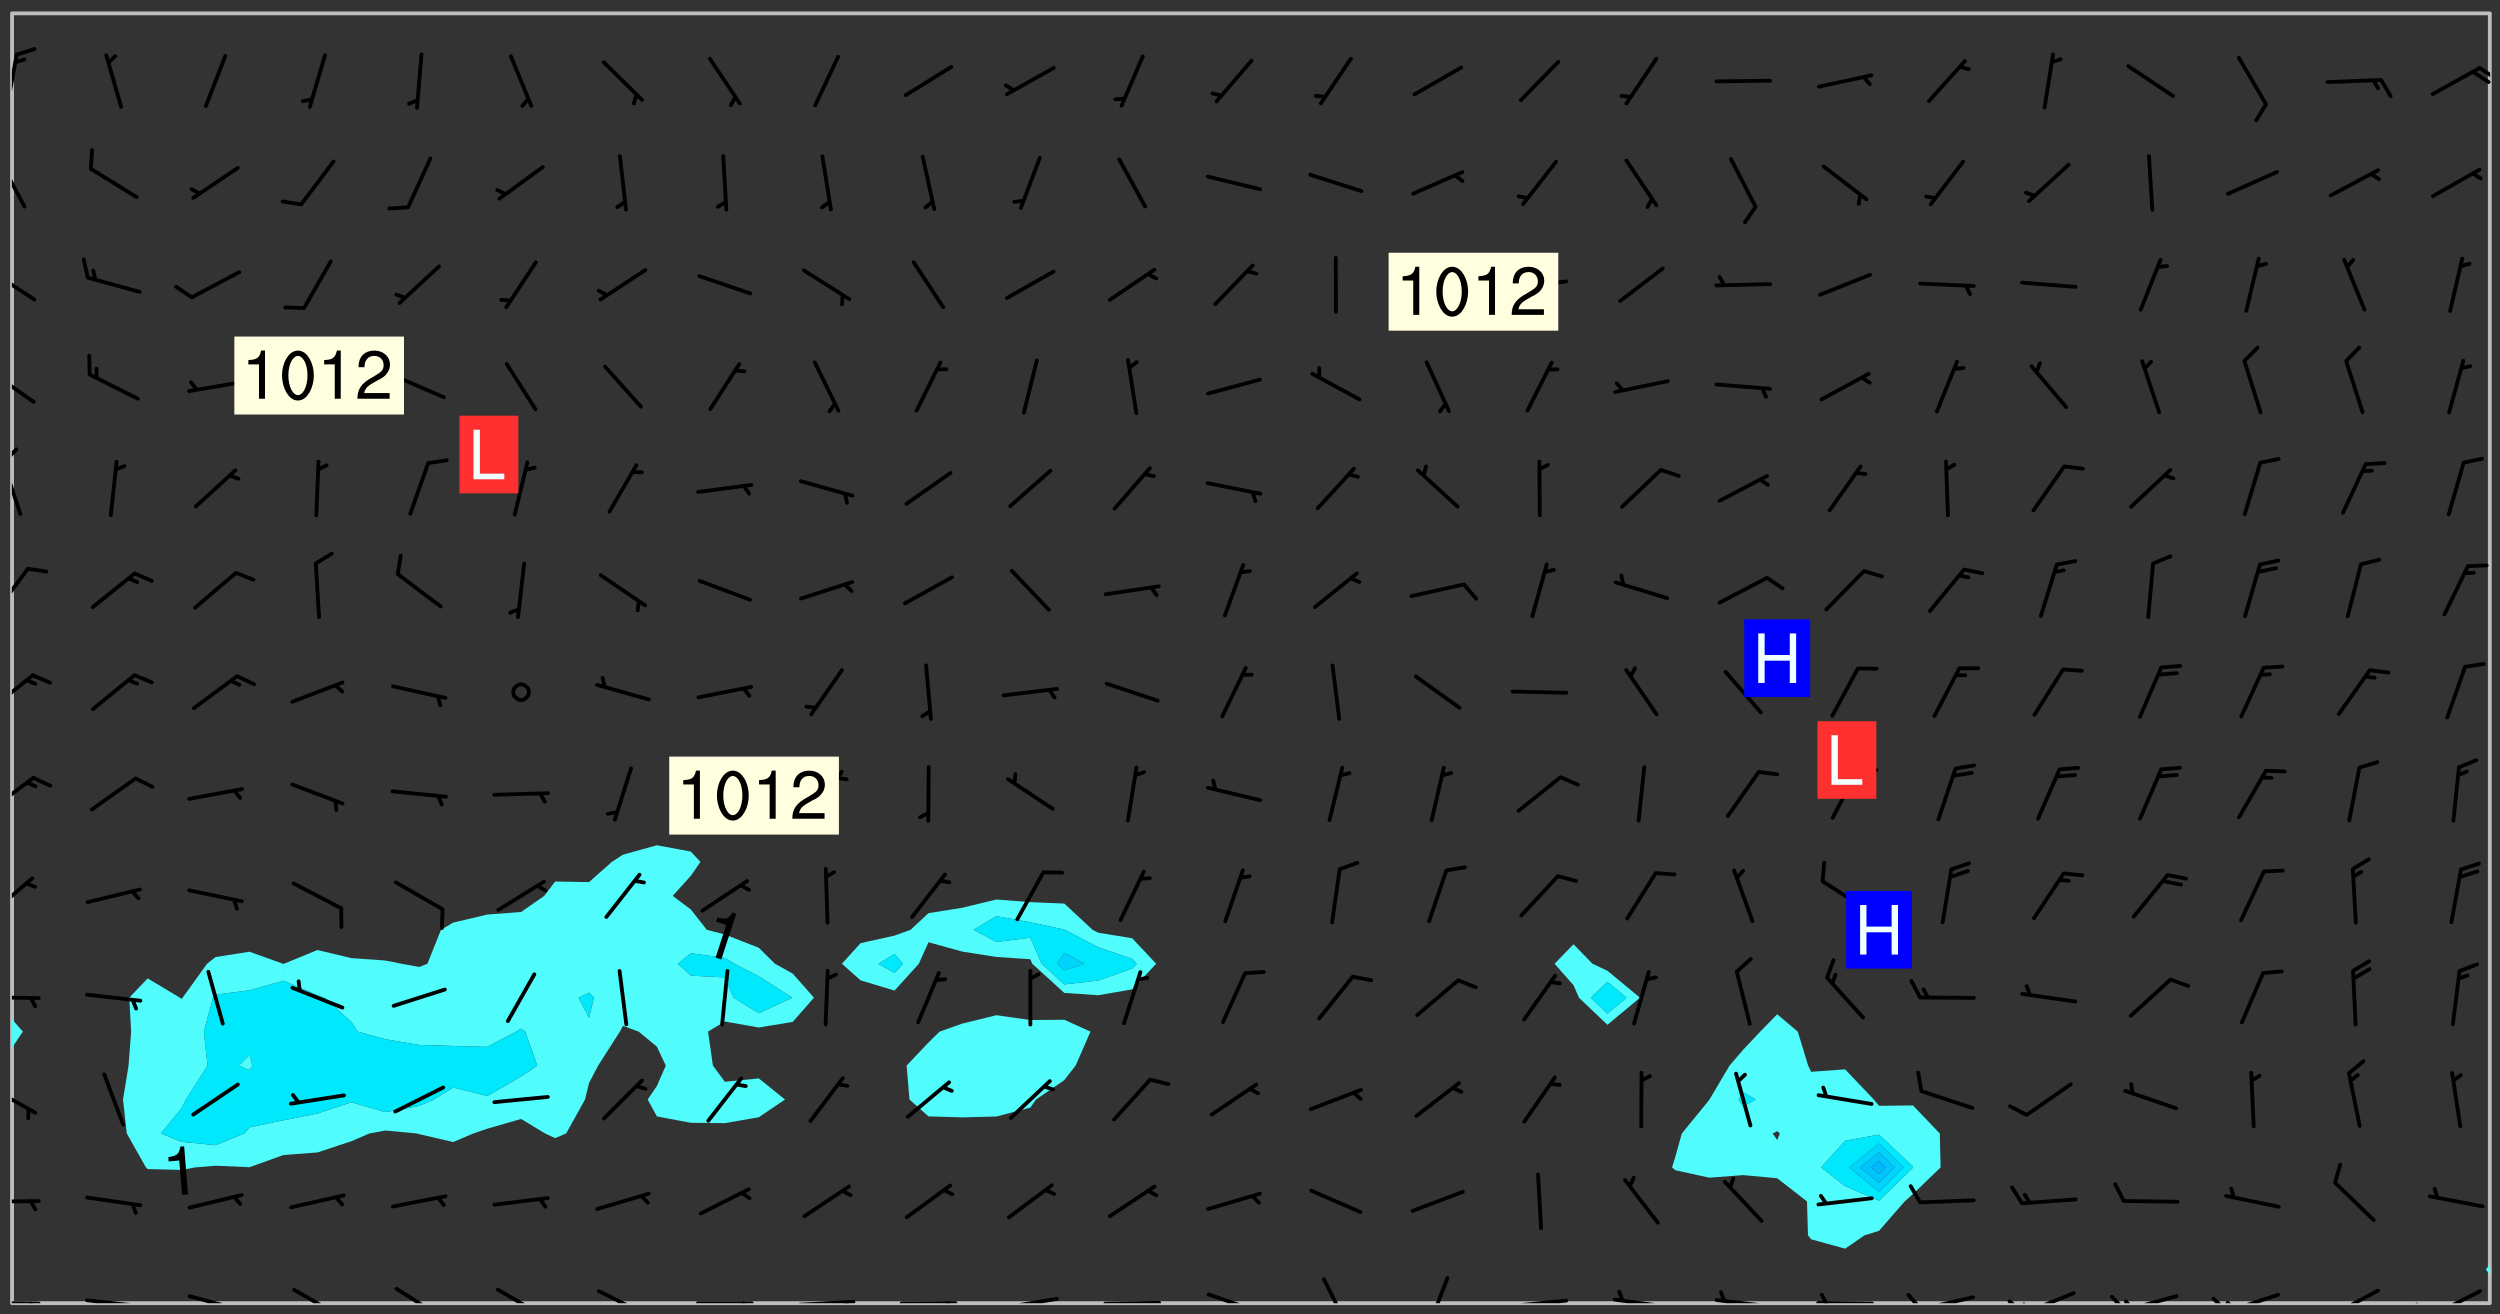 <svg xmlns="http://www.w3.org/2000/svg" role="img" xmlns:xlink="http://www.w3.org/1999/xlink" viewBox="142.45 309.95 326.84 171.84"><rect x="142.45" y="309.95" width="326.84" height="171.84" fill="#333333" stroke="none"/><defs><clipPath id="a"><path d="M144 446h1v34.328h-1zm0 0"/></clipPath><clipPath id="b"><path d="M144 311.672h1V444h-1zm0 0"/></clipPath><clipPath id="c"><path d="M144 311.672h324v168.656H144zm0 0"/></clipPath><clipPath id="d"><path d="M467 311.672h1V476h-1zm0 0"/></clipPath><clipPath id="e"><path d="M144 480h4v.328h-4zm0 0"/></clipPath><clipPath id="f"><path d="M146 480h2v.328h-2zm0 0"/></clipPath><clipPath id="g"><path d="M153 479h9v1.328h-9zm0 0"/></clipPath><clipPath id="h"><path d="M159 480h2v.328h-2zm0 0"/></clipPath><clipPath id="i"><path d="M166 479h9v1.328h-9zm0 0"/></clipPath><clipPath id="j"><path d="M172 480h2v.328h-2zm0 0"/></clipPath><clipPath id="k"><path d="M180 478h8v2.328h-8zm0 0"/></clipPath><clipPath id="l"><path d="M194 478h7v2.328h-7zm0 0"/></clipPath><clipPath id="m"><path d="M207 478h7v2.328h-7zm0 0"/></clipPath><clipPath id="n"><path d="M220 478h8v2.328h-8zm0 0"/></clipPath><clipPath id="o"><path d="M233 480h8v.328h-8zm0 0"/></clipPath><clipPath id="p"><path d="M239 480h2v.328h-2zm0 0"/></clipPath><clipPath id="q"><path d="M246 479h9v1.328h-9zm0 0"/></clipPath><clipPath id="r"><path d="M252 479h2v1.328h-2zm0 0"/></clipPath><clipPath id="s"><path d="M260 480h8v.328h-8zm0 0"/></clipPath><clipPath id="t"><path d="M266 480h2v.328h-2zm0 0"/></clipPath><clipPath id="u"><path d="M273 479h8v1.328h-8zm0 0"/></clipPath><clipPath id="v"><path d="M286 480h9v.328h-9zm0 0"/></clipPath><clipPath id="w"><path d="M300 478h8v2.328h-8zm0 0"/></clipPath><clipPath id="x"><path d="M315 476h4v4.328h-4zm0 0"/></clipPath><clipPath id="y"><path d="M328 476h4v4.328h-4zm0 0"/></clipPath><clipPath id="z"><path d="M339 479h9v1.328h-9zm0 0"/></clipPath><clipPath id="A"><path d="M353 479h8v1.328h-8zm0 0"/></clipPath><clipPath id="B"><path d="M353 478h2v2.328h-2zm0 0"/></clipPath><clipPath id="C"><path d="M366 479h9v1.328h-9zm0 0"/></clipPath><clipPath id="D"><path d="M367 478h2v2.328h-2zm0 0"/></clipPath><clipPath id="E"><path d="M379 480h9v.328h-9zm0 0"/></clipPath><clipPath id="F"><path d="M380 478h2v2.328h-2zm0 0"/></clipPath><clipPath id="G"><path d="M393 479h8v1.328h-8zm0 0"/></clipPath><clipPath id="H"><path d="M391 478h3v2.328h-3zm0 0"/></clipPath><clipPath id="I"><path d="M406 478h8v2.328h-8zm0 0"/></clipPath><clipPath id="J"><path d="M404 479h4v1.328h-4zm0 0"/></clipPath><clipPath id="K"><path d="M406 480h3v.328h-3zm0 0"/></clipPath><clipPath id="L"><path d="M419 479h9v1.328h-9zm0 0"/></clipPath><clipPath id="M"><path d="M418 479h3v1.328h-3zm0 0"/></clipPath><clipPath id="N"><path d="M420 479h2v1.328h-2zm0 0"/></clipPath><clipPath id="O"><path d="M433 478h8v2.328h-8zm0 0"/></clipPath><clipPath id="P"><path d="M431 479h3v1.328h-3zm0 0"/></clipPath><clipPath id="Q"><path d="M433 480h2v.328h-2zm0 0"/></clipPath><clipPath id="R"><path d="M446 478h8v2.328h-8zm0 0"/></clipPath><clipPath id="S"><path d="M444 480h4v.328h-4zm0 0"/></clipPath><clipPath id="T"><path d="M460 478h7v2.328h-7zm0 0"/></clipPath><clipPath id="U"><path d="M458 480h3v.328h-3zm0 0"/></clipPath><clipPath id="V"><path d="M144 466h4v2h-4zm0 0"/></clipPath><clipPath id="W"><path d="M144 451h4v5h-4zm0 0"/></clipPath><clipPath id="X"><path d="M144 440h4v1h-4zm0 0"/></clipPath><clipPath id="Y"><path d="M144 424h3v6h-3zm0 0"/></clipPath><clipPath id="Z"><path d="M144 411h4v6h-4zm0 0"/></clipPath><clipPath id="aa"><path d="M144 397h3v6h-3zm0 0"/></clipPath><clipPath id="ab"><path d="M144 384h3v7h-3zm0 0"/></clipPath><clipPath id="ac"><path d="M144 370h2v8h-2zm0 0"/></clipPath><clipPath id="ad"><path d="M144 368h1v3h-1zm0 0"/></clipPath><clipPath id="ae"><path d="M144 358h4v5h-4zm0 0"/></clipPath><clipPath id="af"><path d="M144 345h4v5h-4zm0 0"/></clipPath><clipPath id="ag"><path d="M144 330h2v8h-2zm0 0"/></clipPath><clipPath id="ah"><path d="M144 316h1v9h-1zm0 0"/></clipPath><clipPath id="ai"><path d="M466 318h2v3h-2zm0 0"/></clipPath><clipPath id="aj"><path d="M465 319h3v2h-3zm0 0"/></clipPath><g id="ak" clip-path="url(#clip1)"><path fill="#fff" fill-opacity="0" fill-rule="evenodd" d="M0 0h1000v1000H0zm0 0"/><path fill="#d3d3d3" fill-opacity="0" fill-rule="evenodd" d="M162.152 355.867l-.234.293.059.234.117.172.176.234.293.348.113.059.117-.172.059-.234.176-.176.465-.176h.699l.234.293.289.816.059.176.176.23.352.234.699.699.172.176.234.348.234.41.289.582.41.465.23.234.234.176.117.23.176.293.172 1.164v.234l.059.289.059.117.117.117.348.41.117.172.176.176.176.234.117.172.172.352.059.234.234.406.234-.059-.176.176-.059.93h-.582l-.234-.113-.348.113-.117.117-.059.293-.059.176-.117.172-.465.293-.059.234-.059.113v.645l.059.172v.41l.059.059v.406l.059.406.117.176.059.059.23.641-.059.293v.699l-.059.582v.234l-.059.23-.055.352v1.922l.055.117h.426l-.367.117-.023.352.891 1.168 1.742.539 1.34.359v.539l.09.809.535.715 1.52.27.891-.086.09 1.164.535.18 1.16-.18 2.055-.984 1.16-.363 1.879-.176 1.695-.18-.18.719-1.516.086-1.25.09-.805.27-1.074.809.27.719.535.898-.18.625-.266.809.266 1.078.625.898.805.18 1.25-.18-.266.723.098.504.055.293v.172l.059.293v.406l.176.117.352.117h.406l.293-.176.113-.117.059-.117.117-.23.059-.176.352-.465.23-.176.176-.059.176.059.059.176.117.988.055.469.059.172.117.234.176.059.816.059h.289l.117.234.059.406.059.352v1.105l.117.293.117.348.289.699.176.352.582.754.352.176.172.059.469.234.641.465.348.234.293.176.293.055.23.062.816.348.293.176.113.172.352.352.117.176.523.641v.289l.059.352v.348l.059.352.059.289.117.059.172.059h.176l.582.234.176.117.176.289.176.234.113.234.293.23.117.117v.41l.059.055.289.234.234.117.059.117.117.172.059.117.23.234.059.176.234.059.117.059-.117.113-.059.117v.117l-.117.293-.117.289v.582l.176.117.117.059.059.117.117.117.113.059.176.348.059.352.059.406v.176l-.059.176-.117.699v.172l.117.176.293.293h.406l.176.117.117.172.117.293v.234h-.527l-.23-.234h-.234l-.176.059-.059.699.059.348.117.176.176.41.117.23.289.469.176.055h.523l.234.059.758.641.059.293v.234l.059.059.23.348v.352l-.117.172v.293l.293.289.293.176.172.059.293.176.293.117.582.406.289.234.293.176.219.16.016.012.23.176.641.523.176.234.117.176.176.176.113.172v.641l.117.176.469.117.582.117.234.059.23.113.293.117.113.059.586.352.289.172.176.062.176.055.176.059.699.352.289.176.234.055.289.176.234.117.641.406.293.117.172.059.234.059.41.059.23.059.234.117.059.172-.41.176.469.059.059.293.113.234.176.055.234.059.176.059.406.117.641.234.117.172.059.234v.176l-.059.117-.059.406.234.234.117.059.348.117.641.23.176.117.289.117.176.176.234.465.582 1.105.176.176.348.176.176.117.352.117 1.047.523.234.059.465.113.293.059.465.176.758.582.234.234.348.465.176.176.289.234.816.699.293.176.289.289.293.176.293.289.695.641.176.176.293.234.289.234.469.289.641.582.348.234.234.293.348.348.352.465.934.992.348.406.117.176.234.059.113.117.645.176.23.113.234.059.293.176.23.117.934.699.406.406.234.176.406.176.234.117.816.348.348.234.234.117.293.289.23.117.758.352.352.172.23.059.293.117.234.059.871.176h.816l.469.23.172.059.875.699.465.117.293.059.176.059.23.059.469.059.348.059.352.059.406.059h.293l.172.059v.23l.176.176h.293l.348.059.352.059.699.117h.641l.465-.234.293-.176.172-.117.41-.172.289-.176.934-.465.469-.293.523-.293.465-.172.465-.176 1.051-.465.289-.117.41-.117.289-.117.527-.176 1.516-.699.582-.348.289-.059.293-.059.348-.117.875-.23.352-.117h.113l.234-.059.875-.234.234-.059h.812l.352-.059.816-.117.172-.059.352-.055.293-.059.23-.059.816-.176.176-.059h.348l.234-.059.465-.117.758-.172.234-.059h.348l.41-.117.289-.059 1.285-.059h.289l.41-.059.23-.059h.176l.875-.117h.406l.41-.117h.348l.352-.113.871-.059h1.75l1.047.289.41.117.289.117.352.117.289.117 1.051.172.289.059h.293l.293.059.172.059.41.059.172.059.117.059h.117l.117.059.352.059h.113l.41.066 1.922.395 1.926.395 1.52.449 1.695.719 2.145.805 1.605-.719 1.43-.805 1.16-1.078 1.25-.449 3.035-.719 1.875-.359 2.145-1.348 2.234-1.254 2.5-1.258 1.695-.449 1.785-.18 1.16-.27.625.539 1.34-.27.715-.988.984-1.344.445-.18.805-.359 1.875-.539 1.785-.449 1.25-.27 1.16-.09 1.699-.09 1.961-.27 1.25-.09h.539l.625-.09h.891l2.145-.18 2.41-.18 2.59-.09 1.695.18 1.609.09 1.43.359 1.16.719 1.875.988 1.16 1.527.266.715.629.09.355.898.535.539.535 1.527 1.074.359h.535l-.805.535.09 1.707.715 2.695.891.805.895.988.715 1.258 1.785.539 1.52-.18.355 1.344 1.609-.805.98-.539.27.27.316-.215.219-.145.801.449.449-.359h.355l.535-.27.539-.719.535-.27.625-.988 1.16.449.84.371 1.395.617 1.695-.18h1.605l1.785.09.18-1.707.535-1.344.805.27.492.848.402.406-.09.539v.359l.715.449.711-.27h1.43l.359.988.445 1.258.715 1.344 1.25.629 1.695.629.715-.18.18-.539.98-.09.449.359.086 1.258-.266.629-.535.18v.539l.715.984.266.539.984.988.801 1.078-.266.359-.09.898-.625 2.332-.355 2.066-.09 1.793-.18.719-.09.539v1.438l-.98 1.883-.359 1.707-.535.898-.805 1.168-.266.539 2.055 1.254.086.359-.355.539-.09-.18v.809l.09 1.438-.445.715-1.074.094-.266.715.535.898.805.719 1.16.809 1.34.27.445.359-.355.449-1.789-.09-1.25-.449-.715-.719-.625-.09-.176 3.59-.188 1.309h89.359V311.703h-55.27v49.082l.762.125 3.289.543 2.023 2.836v2.754l2.352.332 2.348.332h4.051l-1.379 4.16-2.023.707-2.023.703-.543.344-2.594 1.617-.188.117-2.023-2.078-.73-2.742-2.672-2.078-1.375-3.5-.066-.082-1.957-2.672 2.75-1.418v-49.082H294.422v91.414l.117.031.133.012.074.074.105.047.09.059.086.059.09.059.297.297.059.09.031.117.027.117.016.137-.031.117-.059.09-.059.086-.043.105-.047.102-.027.121v.145l.176.27.148.148.074.086.074.074.043.105.062.09.059.086.043.105.059.09.047.102.043.105.059.086.117.18.074.074.062.086.059.09.043.105.059.09.059.086.062.09.059.09.043.102.117.18.074.074.059.086.074.074.09.059.105.047h.148l.133-.016.133.016.102-.047.074-.074.047-.102-.016-.133v-.148l-.047-.105-.027-.117-.047-.102-.027-.121-.043-.102-.062-.09-.043-.102-.043-.105-.031-.117-.016-.133-.012-.137.086-.059.059-.086.121-.031.043.105.016.133v.117l.059.102.059.09.09.059.148.148.059.09.043.105-.012.102.086.059.105.047.086.059.09.059.074.074-.117.027-.105.047-.086.059-.074.074-.059.09-.062.086-.027.121-.047.102-.043.105-.031.117-.012.133-.016.133v.148l.027.117.047.105.043.102.059.09.074.074.09.059.074.074.09.059.059.09.043.105.047.102.117.031.133.016h.148l.117-.031.105.043.043.105.047.102.027.121L299.5 410l.027.117.031.121.027.117.105.043.102.047.133-.016.148.148.062.086.074.074.07.074.09.062.105.043.102.043.117.031.137.016.117-.031.074-.074.027-.117-.012-.133-.031-.121-.027-.117.043-.105h.117l.09.062.117.027h.148l.133.016h.148l.133.016.133-.016h.148l.133-.016.133-.012.137.012.117-.027.133-.016.191-.059-.059.176-.016.133-.027.121-.016.133-.059.086-.133.016-.105.047-.105.043-.117.031-.117.027-.266.031h-.148l-.133.016-.074.074.059.086.148.148.117.18.074.07.09.062.09.059.086.059.09.059.102.043.105.062.105.043.086.059.105.047.102.043.18.117.059.09-.043.102-.047.105.016.133.223.223.059.09.043.102.031.121.043.102.016.133.031.117.012.137.031.117.148.148.102.043.105.043.117.031.133.016.137.016h.117l.117-.031.09-.059.043-.105.047-.102.043-.105.031-.117.012-.133v-.148l-.012-.133-.016-.133-.031-.117-.043-.105-.047-.105-.043-.102-.043-.105-.016-.133.016-.133.027-.117.031-.117.027-.121.047-.102.09-.059.086-.062.074-.074.09-.059.223-.223.059-.086.074-.074.117-.18.059-.086v-.148l-.074-.074-.102-.047-.105-.043-.102-.043-.059-.09-.047-.105-.027-.117.09-.059.117-.031.102-.043.18-.117.148-.148.012-.133-.012-.105-.09-.059-.133.016h-.148l-.133.016-.133-.016-.121-.031-.086-.059-.074-.074-.059-.09-.062-.086-.117-.18-.059-.086.031-.121.086-.059.121-.031.059-.086v-.121l-.031-.117-.059-.09-.059-.086-.047-.105-.027-.117-.016-.133.059-.09.074-.074.09-.059.117-.18.074-.074.059-.086.148-.148.121-.031.133-.016.133.016.074.074.043.105.016.133-.031.117-.117.031-.133.012-.148.148-.043.105-.047.102-.027.121-.031.117v.148l.031.117.043.105.059.09.074.07.074.074.117.031.121.027.117-.027.133-.016h.117l.09.059.074.074.047.105.059.086.102.047.133.016.105.043.086.059-.012.105-.074.074-.18.117-.059.09-.09.059-.07.074-.074.074-.062.09-.027.117-.016.133.016.133-.016.133v.148l.016.133.027.117.031.121.074.074.09.059.086.059.09.059.117.031v.086l-.102.047-.09.059-.266.031-.117.027h-.148l-.105.043-.102.047-.059.09-.062.234-.012.133-.031.121-.016.133v.293l-.012.133.012.137.016.133.133.016.133.012.121.031.086.059.074.074.047.105.043.102.016.133v.445l-.016.133v.445l.031.266.027.117.016.133.031.117.086.211.031.266v.148l-.031.117-.027.117-.031.121-.027.117-.031.117-.031.121-.012.133-.016.133.09.059.117-.031.102.016.047.105-.031.266v.441l-.043.105-.047.105-.043.102-.043.105-.059.086-.031.121-.043.117-.031.117-.016.133.016.133.059.09.105.047.086.059.059.086-.012.137-.031.117-.043.102v.445l-.016.133v.148l-.031.117-.043.105-.027.117-.047.105-.043.102-.031.121-.027.117-.031.133-.031.117-.027.117-.043.105-.031.117-.031.121-.012.133-.016.133v.297l.027.117v.148l.047.398.027.117.059.09.121.031h.148l.133-.016.059.09v.117l-.059.09-.09.059-.102.043-.105.047-.09.059-.086.059-.137.016-.117-.031-.133-.016-.102.047-.062.086-.012.137-.016.133-.031.117-.027.117-.016.133-.031.121v.297l.016.133.031.117v.148l.012.133v.148l-.027.117-.047.102-.027.121-.031.117-.059.09-.074.074-.102.043-.105.047-.117.027-.121.031-.102-.047.059-.086.105-.047.027-.117.031-.117.027-.121.031-.117v-.148l.016-.133-.031-.117-.043-.105-.105.016-.074.074-.102.043-.09.062-.074.074-.043.102-.016.133-.031.117L304.25 426l-.031.117-.027.117-.031.121-.027.117-.031.117-.043.105-.09.059h-.09l-.117-.031-.031-.086.016-.137-.031-.117v-.148l-.012-.133v-.148l-.062-.234-.027-.121-.043-.102-.047-.105-.059-.086-.059-.09-.043-.105-.062-.086-.148-.148-.07-.074-.105-.047-.105-.043-.102-.043-.297-.297-.09-.074-.086-.059-.105-.043-.09-.062-.086-.059-.105-.043-.09-.059-.086-.062-.074-.07-.105-.047-.086-.059-.105-.043-.09-.062-.102-.043-.105-.043-.086-.059-.105-.047-.105-.043-.102-.047-.09-.059-.102-.043-.105-.043-.09-.062-.117-.027-.133-.016-.133.016H299.75l-.133.016-.117-.031-.09-.059-.074-.074-.09-.059-.102-.047h-.148l-.121-.027-.102-.043-.074-.074-.117-.18-.09-.059-.102-.043-.09-.062-.105-.043-.09-.059-.086-.059-.105-.047-.059-.086-.059-.09-.043-.105-.047-.102-.074-.074-.086-.059-.074-.074-.09-.059-.223-.223-.043-.105-.031-.266.105-.043h.145l.105.043.074.074.09.059.086.059.105.047.09.059.148.148.07.074.148.148.062.086.074.074.086.059.074.074.09.062.09.059.086.059.27.176.102.047.105.043.102.043.047-.074.059-.086.074-.074.07-.074.105.043.074.074.059.09.043.102.047.105.043.105.121.027.117-.027.074-.09.043-.105.059-.09.074-.074.105-.043.117-.027.133.012.09.059.148.148.059.09.043.105.047.102.043.105.043.102.105.047.105.043.133.016.086-.059.059-.09.074-.074.105-.043.117.027.105.047.102.043.105.043.102.047.18.117v.117l-.016.133.016.133.016.137.059.086.102.047.121.027.117.031h.148l.117-.031.059-.09.18-.117.059-.09.074-.074.059-.086.117-.18.18-.117.117.031.09.059.043.074-.016.133v.117l.09.059h.148l.133-.016.133-.012.266-.031.105-.043.117-.031.121-.027.074-.074.07-.074.062-.09-.016-.105-.047-.102-.102-.043-.105-.016-.117.027-.266.031h-.148l-.074-.074-.09-.059-.117-.031-.117-.027-.133-.016h-.148l-.133.016h-.297l-.105-.047-.148-.148-.043-.102-.059-.09.223-.223.086-.059.105-.043.117-.031.133-.016.133.016.137.016.102.043.133-.012.09-.062.102-.043.062-.09-.047-.102-.09-.059-.117-.031-.102-.043-.059-.09-.062-.09v-.117l.016-.133.105-.047.074-.07v-.121l-.09-.059-.031-.117.09-.059.074-.074.043-.105.059-.09.047-.102.016-.133v-.148l-.047-.105-.043-.102-.09-.059-.133-.016-.102-.043-.137-.016-.117-.031h-.445l-.133-.016-.133-.012-.133-.016-.117-.031h-.148l-.133-.016-.133-.012-.266-.031-.121-.043-.086-.059-.074-.074v-.148l.012-.133.105-.047.102-.043.133-.016h.152l.133-.016h.293l.121.031.102.043.09.059.234.062.121-.047.09-.059.102-.043.133-.016.105.043.102.047.133.012.121-.027h.145l.121-.031.117-.027.105-.047.074-.074.086-.059.148-.148.059-.086.047-.105.027-.117.016-.105-.102-.043-.09-.059-.117-.031-.105-.043-.09-.062-.074-.086-.074-.074-.102-.043-.105-.047-.102-.043-.059-.09-.047-.102-.086-.211-.062-.086-.059-.09-.074-.074-.086-.059h-.27l-.117.031-.09.059-.102.043-.133.016-.105-.016-.027-.117-.062-.09-.117-.031-.102-.043-.148-.148-.031-.117-.016-.105.074-.074.18-.117.117-.027.117-.031.137.016.102.043.105.043.102.047.105.043.117.031.133.016.117.027.133.016.105-.016.09-.059-.074-.074-.105-.043-.074-.074-.074-.09-.148-.148-.086-.059-.09-.059-.074-.074-.09-.059-.102-.047-.121-.027-.102-.047-.105-.043-.117-.031-.102-.043-.121-.031h-.148l-.117.031-.105.043-.086.062-.18.117-.086.059-.09.059-.105.047-.086.059-.105.043-.102.043-.105.047-.074.074-.059.09-.059.086-.047.105-.059.086-.074.074-.133-.012-.117-.031h-.117l-.074.074-.09.059-.074.074-.09.059-.086.059-.105.047-.102.043-.137.016-.102-.043-.148-.148-.105-.047h-.086l-.105.047-.102.043-.121.031-.117-.031-.074-.074v-.117l.031-.121.074-.07.059-.09.074-.074.117-.031.105-.043h.293l.133-.016.137-.016.102-.043.09-.059.102-.047.09-.059.133-.012.09.059.133.012.09-.059.086-.059.105-.043.09-.059.086-.062.09-.059.148-.148.059-.086.059-.09.105-.043.133-.016.117.027.121.031.059-.059.059-.09.031-.266.027-.117.105.012.133.016.102-.043.09-.059.059-.09.074-.074.059-.09.047-.102.012-.133-.012-.133-.047-.105-.148-.148-.059-.09-.059-.086-.043-.105v-.445l.016-.133v-.148l.012-.133-.059-.059-.09.059-.102-.043-.18-.117-.086-.059-.062-.09-.059-.09-.074-.074-.086-.059-.121.031-.102.012-.105.047-.086.059-.105.043-.148.148-.09.059-.086.059-.09.062-.105.043-.133.016v-.121l.105-.043.117-.031.074-.07.043-.105v-.148l-.027-.117-.148-.148-.133-.016h-.148l-.117.031-.105.043-.102.043-.09.062-.117.027-.074-.074.012-.133-.043-.102-.043-.105-.09-.059-.117.027-.121.031-.117.031-.102.043-.121.031-.102.043-.105.043-.09.059-.102.016v-.117l.016-.133-.059-.09-.074.043-.148.148-.059.09-.074.074-.047.105-.043.102-.074.074-.059.09-.074.074-.059.086-.074.074-.09.062-.074.07-.074.074-.102.016-.133.016-.105-.043v-.121l.148-.148.043-.102.059-.09.047-.102.043-.105.059-.09.031-.117.043-.102.031-.121.027-.117.047-.105.043-.102.043-.105.074-.07.09-.062.09-.059.102-.043h.297l.266-.031.105-.043-.074-.074-.117-.031-.105-.043-.09-.059-.102-.047-.09-.059-.102-.043-.105-.043-.09-.062-.086-.059-.105-.043-.102-.043-.121-.031-.117-.031-.102-.043L297.5 410.25l-.102-.043-.09-.059-.043-.105-.016-.133.102-.043.133-.016.137.016.133-.016.102-.043.059-.09.016-.105-.09-.059-.074-.074-.102-.043-.09-.059-.148-.148-.043-.105-.016-.133v-.293l-.059-.09-.09-.059-.074-.074-.043-.105-.031-.117-.059-.09-.074-.074-.117-.027-.074-.074-.09-.059-.09-.062-.086-.059-.074-.074-.059-.086-.047-.105-.086-.059-.148-.148-.195-.059-.133.016-.102.043-.074.074-.047.102-.043.105-.059.09-.059.086-.297.297-.09.059h-.086l-.062-.086-.043-.105.031-.117.059-.09.027-.117-.012-.133-.09-.062-.105.047-.117.027-.117.031-.27.176-.102.047-.117.027-.105.047-.09.059-.102.043-.059-.086-.047-.105.016-.133.047-.105.07-.074.074-.07.059-.09v-.148l-.043-.105h-.238l-.102.047-.031.117-.027.117-.031.121-.074.043-.133.016-.074-.047-.043-.102-.043-.105-.047-.102-.043-.105-.121.031-.102.043-.133.016-.117.031-.105.043-.09.059-.102.047-.121.027-.133.016-.102-.043-.059-.09-.047-.105-.043-.102-.043-.105v-.117l.059-.09.086-.059.18-.117.102-.047.105-.043.105-.059.102-.043.09-.062.102-.043.105-.059.102-.047.09-.059.105-.043.102-.043.09-.062.102-.043.137-.016.117.031.102.043.121.031.102.043.105.047.102.043.105.043.102.047.105.043.102.043.105.047.086.059.105.043.117.031.105.043.102.047.09.059.105.043.102.043.105.047.117.027.102.047.121.027h.148l.086-.059.016-.102.059-.09-.027-.117-.074-.074-.117-.18-.074-.074-.09-.074-.18-.117-.086-.059-.105-.043-.102-.047-.27-.176-.059-.09-.074-.074-.059-.09-.043-.102-.031-.117-.016-.137v-.562l-.012-.133-.016-.133-.031-.117-.016-.133-.012-.133-.031-.121-.223-.223-.059-.086-.016-.105.031-.117.133-.016v-91.414H172.992v1.453l-.059.234-.352 1.051-.172.523-.117.348-.176.41-.117.172-.234.293-.23.059h-.352l-.117.059-.23.406v.293l.117.176.23.23.117.234.641.758.293.465.176.234.23.352.234.348.641.816.176.465.172.41.117.695.176.469.117 1.398.059.465v.875l.117 1.047v4.781l-.059.465-.352 1.281-.176.523-.113.41-.352.93L172.934 336l-.234.582-.117.176-.172.348-.176.406-.352.816-.059.293-.113.293-.117.289-.059.176-.117.875-.059.406-.059.117-.059.176-.059.172-.23.527-.117.172v.234l-.117.234-.059.172-.176.586v.289l-.059.176v.293l-.059.113-.059.527v.172l-.055.234v2.621l-.176.816-.117.176-.176.234-.117.172-.113.234-.586.934-.23.289-.293.465-.176.234-.289.352-.352.699-.113.23-.176.41-.176.23-.406.527-.816.699-.293.172-.289.234-.176.117-.176.176-.523.406-.527.176-.172.176-.234.055-.641.176h-.758m12.211 31.023l-1.074.449.359.895 1.25-.715.445-.539-.98-.09"/><path fill="#d3d3d3" fill-opacity="0" fill-rule="evenodd" d="M201.508 416.598h-.895l.449.629.98.359.805-.09.445-.988-.176.09-.715-.355-.895.355m154.621 59.07l-.059-.523v-.293l.113-.293.059-.23.469-.469h.113l.117-.113.117-.059h.176l.234-.059h.348l.234.059.117.059.23.172.059.176.117.582v.293l-.117.176-.172.289-.176.176-.527.523-.23.234-.117.059h-.176l-.117-.059-.406-.293-.176-.117-.117-.059-.059-.113-.055-.117m6.641-10.957l-.059-.172v-1.109l.059-.172.176-.059.172-.059h.176l.234-.059.117.059.059.699-.059.172-.117.176-.117.059-.234.523-.113.059h-.234l-.059-.117m9.613-14.391l-.117-.176v-.699l.293-.875.117-.172.176-.352.113-.23.117-.293.352-.758.117-.23.172-.234h.176l.117-.059h.641l.117.059.234.234.172.113.352.293.117.117.113.176v.113l.117.059.117.117v.699l-.059.176v.23l-.059.176-.348 1.051-.117.23-.117.234-.117.059-.23.234-.641.289h-.875l-.41-.117-.641-.465"/><path fill="none" stroke="#bebebe" stroke-linecap="round" stroke-linejoin="round" stroke-miterlimit="10" stroke-width=".5" d="M467.957 311.695H144.027v168.625h323.93v-168.625"/><g clip-path="url(#a)"><path fill="#fff" fill-opacity="0" fill-rule="evenodd" d="M144 475.891v4.438h.004H144v-33.371 28.934"/></g><g clip-path="url(#b)"><path fill="#fff" fill-opacity="0" fill-rule="evenodd" d="M144 440.383v2.793-131.504h.004H144V440.383"/></g><path fill="#50fcfc" fill-rule="evenodd" d="M144 443.176v3.781l.004-.004v-3.773l-.004-.004"/><g clip-path="url(#c)"><path fill="#fff" fill-opacity="0" fill-rule="evenodd" d="M144.004 480.328v-33.375l1.434-2.133-1.434-1.641V311.672h84.324v108.781l-4.438 1.23-1.457.945-2.98 2.641-4.438-.07-1.414 1.871-3.027 2.105-4.438.34-4.438 1.047-1.602.945-1.773 4.438-1.062.418-2.336-.418-2.105-.422-4.438-.316-4.438-1.059-4.379 1.797-.059.012-.074-.012-4.367-1.57-4.438.695-1.109.875-3.195 4.438-.133.168-.223-.168-4.215-2.523-2.406 2.523.246 4.438-.34 4.441-.723 4.438.488 4.438 2.5 4.438.234.219 4.438.113 1.75-.332 2.688-.219 4.438.195 4.441-1.598 4.438-.332 4.438-1.469 2.355-1.016 2.082-.383 4.078.383.363.094 4.438 1.031 2.629-1.125 1.809-.617 4.438-1.277 3.129 1.895 1.312.609 1.445-.609 2.465-4.438.527-2.16 1.191-2.277 2.84-4.441.406-.742 2.047.742 2.391 1.973 1.16 2.469-1.16 2.656-1.211 1.781 1.211 2.215 4.438.832 4.441.047 4.438-.777 3.43-2.316-3.43-2.762-4.438.441-1.559-2.117-.637-4.441 2.195-1.32 4.438.785 4.438-.734 2.777-3.168-2.777-3.148-2.324-1.289-2.113-2.086-4.438-1.734-2.359-.617-2.082-2.652-2.375-1.785 2.375-2.629 1.254-1.812-1.254-1.348-4.438-.828V311.672h44.383v115.875l-4.438 1.074-4.438.711-2.34 2.176-2.098.758-4.441.992-2.438 2.688 2.438 2.172 4.441 1.336 3.176-3.508 1.262-2.812 4.438 1.227 4.438.695v7.621l-4.438 1.09-2.988 1.055-1.449 1.422-2.855 3.02.367 4.438 2.488 2.207 4.438.129 4.438-.117 4.441-1.156.738-1.062 3.699-2.535 1.484-1.902 1.941-4.441-3.426-1.551-4.438.035-4.441-.629v-7.621l4.441.301.254.59 4.184 3.812 4.438.305 4.438-.77 3.137-3.348-3.137-3.336-4.438-.719-.738-.383-3.699-3.43-4.438-.184-4.441-.348v-115.875h75.453v121.727l-2.477 2.547 2.477 2.809.715 1.629 3.723 3.543 4.254-3.543-4.254-3.52-1.957-.918-2.48-2.547V311.672h26.629v130.879l-2.219 2.27-2.219 2.355-1.793 2.086-2.625 4.438-.02.039-3.59 4.398-.848 3.023-.43 1.414.43.367 4.438.973 4.438-.336 4.438.41 3.895 3.027.129 4.438.418.52 4.438 1.223 2.523-1.742 1.914-.594 3.344-3.844 1.094-.969 3.605-3.473-.102-4.438-3.504-3.664-4.438.043-.68-.816-3.758-3.945-4.438.316-.395-.809-1.355-4.441-2.691-2.27v-130.879h93.203v163.617l-.559.602.559.754v3.684H144.004"/></g><path fill="#50fcfc" fill-rule="evenodd" d="M145.438 444.82l-1.434 2.133v-3.773l1.434 1.641m13.582 13.316l-.488-4.438.723-4.438.34-4.441-.246-4.438 2.406-2.523 4.215 2.523.223.168.133-.168 3.195-4.438 1.109-.875 4.438-.695 4.367 1.57.074.012v2.211l-4.441 1.25-4.438.566-.328.398-1.207 4.438.492 4.441-2.832 4.438-.562 1.109-2.703 3.328 2.703 1.094 4.438.438 3.762-1.531.676-.801 4.441-.922 4.438-.887 4.438-1.477 4.438 1.301 4.441-.824 1.883-.828 2.555-1.562 4.438 1.102 4.438-2.562 2.113-1.414-1.582-4.441-.531-.391-.652.391-3.785 1.996-4.438-.121-4.438-.133-4.441-.746-3.617-.996-.82-1.246-3.508-3.191-.93-.34-4.438-1.875v-2.211l.059-.012 4.379-1.797 4.438 1.059 4.438.316 2.105.422 2.336.418 1.062-.418 1.773-4.438 1.602-.945 4.438-1.047 4.438-.34 3.027-2.105 1.414-1.871 4.438.07v14.441l-1.383.672 1.383 2.633.633-2.633-.633-.672v-14.441l2.98-2.641 1.457-.945 4.438-1.23 4.438.828 1.254 1.348-1.254 1.812-2.375 2.629 2.375 1.785v5.711l-1.707 1.379 1.707 1.555 4.441.23 1.121 2.652 3.316 2.027 4.402-2.027-4.402-2.801-3.191-1.637-1.246-.754-4.441-.625v-5.711l2.082 2.652 2.359.617 4.438 1.734 2.113 2.086 2.324 1.289 2.777 3.148-2.777 3.168-4.438.734-4.438-.785-2.195 1.32.637 4.441 1.559 2.117 4.438-.441 3.43 2.762-3.43 2.316-4.438.777-4.441-.047-4.438-.832-1.211-2.215 1.211-1.781 1.16-2.656-1.16-2.469-2.391-1.973-2.047-.742-.406.742-2.84 4.441-1.191 2.277-.527 2.16-2.465 4.438-1.445.609-1.312-.609-3.129-1.895-4.438 1.277-1.809.617-2.629 1.125-4.438-1.031-.363-.094-4.078-.383-2.082.383-2.355 1.016-4.438 1.469-4.438.332-4.441 1.598-4.438-.195-2.688.219-1.75.332-4.438-.113-.234-.219-2.5-4.438"/><path fill="#00e8fc" fill-rule="evenodd" d="M166.191 459.23l-2.703-1.094 2.703-3.328.562-1.109 2.832-4.438-.492-4.441 1.207-4.438.328-.398 4.438-.566v8.48l-1.391 1.363 1.391.578.371-.578-.371-1.363v-8.48l4.441-1.25 4.438 1.875.93.34 3.508 3.191.82 1.246 3.617.996 4.441.746 4.438.133 4.438.121 3.785-1.996.652-.391.531.391 1.582 4.441-2.113 1.414-4.438 2.562-4.438-1.102-2.555 1.562-1.883.828-4.441.824-4.438-1.301-4.438 1.477-4.438.887-4.441.922-.676.801-3.762 1.531-4.438-.438"/><path fill="#50fcfc" fill-rule="evenodd" d="M175.066 447.898l-1.391 1.363 1.391.578.371-.578-.371-1.363"/><path fill="#00e8fc" fill-rule="evenodd" d="M219.453 443.016l-1.383-2.633 1.383-.672.633.672-.633 2.633m13.312-5.516l-1.707-1.555 1.707-1.379 4.441.625 1.246.754 3.191 1.637 4.402 2.801-4.402 2.027-3.316-2.027-1.121-2.652-4.441-.23"/><path fill="#50fcfc" fill-rule="evenodd" d="M254.957 438.117l-2.438-2.172 2.438-2.688 4.441-.992v2.402l-2.121 1.277 2.121 1.215L260.5 435.945l-1.102-1.277v-2.402l2.098-.758 2.34-2.176 4.438-.711 4.438-1.074v2.18l-2.973 1.781 2.973 1.594 4.441-.555 1.469 3.398 2.969 2.703 4.438-.508 4.438-1.566.59-.629-.59-.629-4.438-1.531-4.406-2.277-.031-.031-4.438-.945-4.441-.805v-2.18l4.441.348 4.438.184 3.699 3.43.738.383 4.438.719 3.137 3.336-3.137 3.348-4.438.77-4.438-.305-4.184-3.812-.254-.59-4.441-.301-4.438-.695-4.438-1.227-1.262 2.812-3.176 3.508-4.441-1.336"/><path fill="#00e8fc" fill-rule="evenodd" d="M259.398 437.16l-2.121-1.215 2.121-1.277L260.5 435.945l-1.102 1.215"/><path fill="#50fcfc" fill-rule="evenodd" d="M261.348 453.699l-.367-4.438 2.855-3.02 1.449-1.422 2.988-1.055 4.438-1.09 4.441.629 4.438-.035 3.426 1.551-1.941 4.441-1.484 1.902-3.699 2.535-.738 1.062-4.441 1.156-4.438.117-4.438-.129-2.488-2.207"/><path fill="#00e8fc" fill-rule="evenodd" d="M272.711 433.102l-2.973-1.594 2.973-1.781 4.441.805 4.438.945v3.059l-.938 1.41.938.855 2.637-.855-2.637-1.41v-3.059l.031.031 4.406 2.277 4.438 1.531.59.629-.59.629-4.438 1.566-4.438.508-2.969-2.703-1.469-3.398-4.441.555"/><path fill="#00d4fc" fill-rule="evenodd" d="M281.59 436.801l-.938-.855.938-1.41 2.637 1.41-2.637.855"/><path fill="#50fcfc" fill-rule="evenodd" d="M348.164 438.754l-2.477-2.809 2.477-2.547 2.48 2.547 1.957.918v1.457l-2.184 2.062 2.184 2.078 2.496-2.078-2.496-2.062v-1.457l4.254 3.52-4.254 3.543-3.723-3.543-.715-1.629"/><path fill="#00e8fc" fill-rule="evenodd" d="M352.602 442.461l-2.184-2.078 2.184-2.062 2.496 2.062-2.496 2.078"/><path fill="#50fcfc" fill-rule="evenodd" d="M361.48 462.941l-.43-.367.43-1.414.848-3.023 3.59-4.398.02-.039 2.625-4.438 1.793-2.086V452.75l-.625.949.625.891 1.652-.891-1.652-.949v-5.574l2.219-2.355 2.219-2.27v15.281l-.594.305.594.852.348-.852-.348-.305v-15.281l2.691 2.27 1.355 4.441.395.809 4.438-.316 3.758 3.945.68.816v3.773l-4.438.797-3.133 3.488 3.133 2.438 4.438 1.902 4.438-4.312.027-.027-.027-.109-4.438-4.176v-3.773l4.438-.043 3.504 3.664.102 4.438-3.605 3.473-1.094.969-3.344 3.844-1.914.594-2.523 1.742-4.438-1.223-.418-.52-.129-4.438-3.895-3.027-4.438-.41-4.438.336-4.438-.973"/><path fill="#00e8fc" fill-rule="evenodd" d="M370.355 454.59l-.625-.891.625-.949 1.652.949-1.652.891"/><path fill="#fff" fill-opacity="0" fill-rule="evenodd" d="M374.793 457.832l-.594.305.594.852.348-.852-.348-.305"/><path fill="#00e8fc" fill-rule="evenodd" d="M383.672 465.012l-3.133-2.438 3.133-3.488 4.438-.797v1.152l-3.934 3.133 3.934 3.172 3.25-3.172-3.25-3.133v-1.152l4.438 4.176.027.109-.027.027-4.438 4.312-4.438-1.902"/><path fill="#00d4fc" fill-rule="evenodd" d="M388.109 465.746l-3.934-3.172 3.934-3.133v1.148l-2.488 1.984 2.488 2.008 2.055-2.008-2.055-1.984v-1.148l3.25 3.133-3.25 3.172"/><path fill="#00c4fc" fill-rule="evenodd" d="M388.109 464.582l-2.488-2.008 2.488-1.984v1.152l-1.043.832 1.043.844.863-.844-.863-.832v-1.152l2.055 1.984-2.055 2.008"/><path fill="#00b8fc" fill-rule="evenodd" d="M388.109 463.418l-1.043-.844 1.043-.832.863.832-.863.844"/><path fill="#50fcfc" fill-rule="evenodd" d="M467.996 476.645l-.559-.754.559-.602v1.355m0-1.355v1.355l.004.004v-1.363l-.004.004"/><g clip-path="url(#d)"><path fill="#fff" fill-opacity="0" fill-rule="evenodd" d="M467.996 311.672H468v163.613-163.613h-.004"/></g><path fill="#fff" fill-opacity="0" fill-rule="evenodd" d="M232.375 435.891l5.555 1.805 3.082-9.473-5.555-1.805-3.082 9.473"/><path fill-rule="evenodd" d="M238.215 429.242l.484.156-1.945 5.988-.75-.246 1.391-4.27-1.32-.43.172-.527.551.113.258.027.246-.016.238-.07.23-.148.223-.234.223-.344"/><path fill="#fff" fill-opacity="0" fill-rule="evenodd" d="M163.18 468.238l5.824-.473-.801-9.926-5.824.469.801 9.93"/><path fill-rule="evenodd" d="M166.016 459.855l.508-.043.504 6.273-.781.066-.363-4.477-1.383.113-.047-.555.555-.109.246-.074.223-.109.191-.156.156-.223.117-.305.074-.402"/><g clip-path="url(#e)"><path fill="none" stroke="#000" stroke-linecap="round" stroke-linejoin="round" stroke-miterlimit="10" stroke-width=".5" d="M147.512 480.375l-7.023-.094"/></g><g clip-path="url(#f)"><path fill="none" stroke="#000" stroke-linecap="round" stroke-linejoin="round" stroke-miterlimit="10" stroke-width=".5" d="M146.492 480.363l.559 1.09"/></g><g clip-path="url(#g)"><path fill="none" stroke="#000" stroke-linecap="round" stroke-linejoin="round" stroke-miterlimit="10" stroke-width=".5" d="M160.809 480.719l-6.984-.781"/></g><g clip-path="url(#h)"><path fill="none" stroke="#000" stroke-linecap="round" stroke-linejoin="round" stroke-miterlimit="10" stroke-width=".5" d="M159.789 480.605l.453 1.141"/></g><g clip-path="url(#i)"><path fill="none" stroke="#000" stroke-linecap="round" stroke-linejoin="round" stroke-miterlimit="10" stroke-width=".5" d="M174.023 481.246l-6.785-1.836"/></g><g clip-path="url(#j)"><path fill="none" stroke="#000" stroke-linecap="round" stroke-linejoin="round" stroke-miterlimit="10" stroke-width=".5" d="M173.035 480.98l.273 1.195"/></g><g clip-path="url(#k)"><path fill="none" stroke="#000" stroke-linecap="round" stroke-linejoin="round" stroke-miterlimit="10" stroke-width=".5" d="M186.992 482.078l-6.094-3.5"/></g><g clip-path="url(#l)"><path fill="none" stroke="#000" stroke-linecap="round" stroke-linejoin="round" stroke-miterlimit="10" stroke-width=".5" d="M200.227 482.215l-5.93-3.77"/></g><g clip-path="url(#m)"><path fill="none" stroke="#000" stroke-linecap="round" stroke-linejoin="round" stroke-miterlimit="10" stroke-width=".5" d="M213.609 482.102l-6.066-3.547"/></g><g clip-path="url(#n)"><path fill="none" stroke="#000" stroke-linecap="round" stroke-linejoin="round" stroke-miterlimit="10" stroke-width=".5" d="M227.027 481.91l-6.273-3.164"/></g><g clip-path="url(#o)"><path fill="none" stroke="#000" stroke-linecap="round" stroke-linejoin="round" stroke-miterlimit="10" stroke-width=".5" d="M240.719 480.328h-7.027"/></g><g clip-path="url(#p)"><path fill="none" stroke="#000" stroke-linecap="round" stroke-linejoin="round" stroke-miterlimit="10" stroke-width=".5" d="M239.695 480.328l.578 1.082"/></g><g clip-path="url(#q)"><path fill="none" stroke="#000" stroke-linecap="round" stroke-linejoin="round" stroke-miterlimit="10" stroke-width=".5" d="M254.027 480.137l-7.016.387"/></g><g clip-path="url(#r)"><path fill="none" stroke="#000" stroke-linecap="round" stroke-linejoin="round" stroke-miterlimit="10" stroke-width=".5" d="M253.008 480.191l.637 1.051"/></g><g clip-path="url(#s)"><path fill="none" stroke="#000" stroke-linecap="round" stroke-linejoin="round" stroke-miterlimit="10" stroke-width=".5" d="M267.348 480.309l-7.027.039"/></g><g clip-path="url(#t)"><path fill="none" stroke="#000" stroke-linecap="round" stroke-linejoin="round" stroke-miterlimit="10" stroke-width=".5" d="M266.328 480.312l.582 1.082"/></g><g clip-path="url(#u)"><path fill="none" stroke="#000" stroke-linecap="round" stroke-linejoin="round" stroke-miterlimit="10" stroke-width=".5" d="M280.617 479.754l-6.934 1.152"/></g><g clip-path="url(#v)"><path fill="none" stroke="#000" stroke-linecap="round" stroke-linejoin="round" stroke-miterlimit="10" stroke-width=".5" d="M293.98 480.277l-7.027.102"/></g><g clip-path="url(#w)"><path fill="none" stroke="#000" stroke-linecap="round" stroke-linejoin="round" stroke-miterlimit="10" stroke-width=".5" d="M307.102 481.48l-6.641-2.301"/></g><g clip-path="url(#x)"><path fill="none" stroke="#000" stroke-linecap="round" stroke-linejoin="round" stroke-miterlimit="10" stroke-width=".5" d="M318.664 483.473l-3.137-6.289"/></g><g clip-path="url(#y)"><path fill="none" stroke="#000" stroke-linecap="round" stroke-linejoin="round" stroke-miterlimit="10" stroke-width=".5" d="M329.141 483.605l2.539-6.555"/></g><g clip-path="url(#z)"><path fill="none" stroke="#000" stroke-linecap="round" stroke-linejoin="round" stroke-miterlimit="10" stroke-width=".5" d="M340.23 480.68l6.992-.699"/></g><g clip-path="url(#A)"><path fill="none" stroke="#000" stroke-linecap="round" stroke-linejoin="round" stroke-miterlimit="10" stroke-width=".5" d="M353.559 479.852l6.965.953"/></g><g clip-path="url(#B)"><path fill="none" stroke="#000" stroke-linecap="round" stroke-linejoin="round" stroke-miterlimit="10" stroke-width=".5" d="M354.574 479.992l-.426-1.152"/></g><g clip-path="url(#C)"><path fill="none" stroke="#000" stroke-linecap="round" stroke-linejoin="round" stroke-miterlimit="10" stroke-width=".5" d="M366.867 479.914l6.977.828"/></g><g clip-path="url(#D)"><path fill="none" stroke="#000" stroke-linecap="round" stroke-linejoin="round" stroke-miterlimit="10" stroke-width=".5" d="M367.883 480.035l-.445-1.145"/></g><g clip-path="url(#E)"><path fill="none" stroke="#000" stroke-linecap="round" stroke-linejoin="round" stroke-miterlimit="10" stroke-width=".5" d="M380.156 480.289l7.027.078"/></g><g clip-path="url(#F)"><path fill="none" stroke="#000" stroke-linecap="round" stroke-linejoin="round" stroke-miterlimit="10" stroke-width=".5" d="M381.18 480.301l-.562-1.09"/></g><g clip-path="url(#G)"><path fill="none" stroke="#000" stroke-linecap="round" stroke-linejoin="round" stroke-miterlimit="10" stroke-width=".5" d="M393.559 481.105l6.855-1.555"/></g><g clip-path="url(#H)"><path fill="none" stroke="#000" stroke-linecap="round" stroke-linejoin="round" stroke-miterlimit="10" stroke-width=".5" d="M393.559 481.105l-1.602-1.859"/></g><g clip-path="url(#I)"><path fill="none" stroke="#000" stroke-linecap="round" stroke-linejoin="round" stroke-miterlimit="10" stroke-width=".5" d="M407.043 481.645l6.516-2.633"/></g><g clip-path="url(#J)"><path fill="none" stroke="#000" stroke-linecap="round" stroke-linejoin="round" stroke-miterlimit="10" stroke-width=".5" d="M407.043 481.645l-1.879-1.574"/></g><g clip-path="url(#K)"><path fill="none" stroke="#000" stroke-linecap="round" stroke-linejoin="round" stroke-miterlimit="10" stroke-width=".5" d="M407.992 481.262l-.941-.785"/></g><g clip-path="url(#L)"><path fill="none" stroke="#000" stroke-linecap="round" stroke-linejoin="round" stroke-miterlimit="10" stroke-width=".5" d="M420.23 481.262l6.773-1.863"/></g><g clip-path="url(#M)"><path fill="none" stroke="#000" stroke-linecap="round" stroke-linejoin="round" stroke-miterlimit="10" stroke-width=".5" d="M420.23 481.262l-1.688-1.785"/></g><g clip-path="url(#N)"><path fill="none" stroke="#000" stroke-linecap="round" stroke-linejoin="round" stroke-miterlimit="10" stroke-width=".5" d="M421.215 480.988l-.844-.891"/></g><g clip-path="url(#O)"><path fill="none" stroke="#000" stroke-linecap="round" stroke-linejoin="round" stroke-miterlimit="10" stroke-width=".5" d="M433.594 481.422l6.676-2.188"/></g><g clip-path="url(#P)"><path fill="none" stroke="#000" stroke-linecap="round" stroke-linejoin="round" stroke-miterlimit="10" stroke-width=".5" d="M433.594 481.422l-1.77-1.699"/></g><g clip-path="url(#Q)"><path fill="none" stroke="#000" stroke-linecap="round" stroke-linejoin="round" stroke-miterlimit="10" stroke-width=".5" d="M434.562 481.105l-.883-.852"/></g><g clip-path="url(#R)"><path fill="none" stroke="#000" stroke-linecap="round" stroke-linejoin="round" stroke-miterlimit="10" stroke-width=".5" d="M447.145 481.98l6.203-3.305"/></g><g clip-path="url(#S)"><path fill="none" stroke="#000" stroke-linecap="round" stroke-linejoin="round" stroke-miterlimit="10" stroke-width=".5" d="M447.145 481.98l-2.035-1.371"/></g><g clip-path="url(#T)"><path fill="none" stroke="#000" stroke-linecap="round" stroke-linejoin="round" stroke-miterlimit="10" stroke-width=".5" d="M460.426 481.914l6.273-3.168"/></g><g clip-path="url(#U)"><path fill="none" stroke="#000" stroke-linecap="round" stroke-linejoin="round" stroke-miterlimit="10" stroke-width=".5" d="M460.426 481.914l-2.004-1.414"/></g><g clip-path="url(#V)"><path fill="none" stroke="#000" stroke-linecap="round" stroke-linejoin="round" stroke-miterlimit="10" stroke-width=".5" d="M147.512 466.977l-7.023.074"/></g><path fill="none" stroke="#000" stroke-linecap="round" stroke-linejoin="round" stroke-miterlimit="10" stroke-width=".5" d="M146.492 466.988l.586 1.074m13.715-.543l-6.953-1.012m5.941.863l.414 1.156m13.852-2.336l-6.832 1.645m5.836-1.406l.816.922m13.508-1.109l-6.859 1.543m5.859-1.316l.801.93m13.531-1.059l-6.895 1.348m5.895-1.152l.77.953m13.586-.906l-6.973.863m5.957-.738l.703 1.008m13.508-1.699l-6.734 1.996m5.754-1.707l.863.875m13.203-1.746l-6.277 3.16m5.363-2.703l1.004.711m13.012-1.535l-5.848 3.895m4.996-3.328l1.078.582m13-1.277L261 469.09m4.848-3.547l1.102.535m13.016-1.168l-5.629 4.207m4.809-3.594l1.113.523m13.137-.973l-5.855 3.879m5.004-3.316l1.078.586m13.531-.203l-6.742 1.988m5.762-1.699l.855.875m13.289 1.23l-6.441-2.801m19.82.156l-6.57 2.488m16.402-4.754l.395 7.02m10.98-6.297l4.277 5.574m-3.656-4.766l.512-1.113m11.914.531l4.812 5.121m-4.113-4.375l.395-1.16m11.137 3.383l6.98-.816m-5.965.695l-.695-1.008m12.977.855l7.02-.27m-7.02.27l-1.234-2.121m14.555 2.238l7.008-.504m-7.008.504l-1.305-2.078m2.324 2.004l-.652-1.039m12.938.812l7.027.098m-7.027-.098l-1.121-2.184m14.508 1.523l6.883 1.418m-5.879-1.211l-.348-1.176m13.578-.766l5.051 4.887m-5.051-4.887l.676-2.359m11.711 4.145l6.902 1.316m-5.898-1.125L460.75 465.375"/><g clip-path="url(#W)"><path fill="none" stroke="#000" stroke-linecap="round" stroke-linejoin="round" stroke-miterlimit="10" stroke-width=".5" d="M147.059 455.426l-6.117-3.453"/></g><path fill="none" stroke="#000" stroke-linecap="round" stroke-linejoin="round" stroke-miterlimit="10" stroke-width=".5" d="M146.172 454.922l-.031 1.227m12.414.84l-2.477-6.578m11.637 5.254l5.828-3.93m6.93 2.508l6.945-1.086m-5.934.926l-.738-.98m13.375 2.172l6.277-3.152m13.676 1.238l-6.996.68m19.297-2.824l-4.969 4.969m4.246-4.246l1.172.359m12.539-1.371l-4.312 5.547m3.684-4.742l1.207.211m12.695-1.047l-4.23 5.609m3.613-4.793l1.211.191m13.301-.457l-5.391 4.508m4.605-3.852l1.137.461m12.824-1.273l-5.113 4.82m4.371-4.117l1.16.391m12.695-1.289l-4.711 5.211m4.711-5.211l2.383.598m11.492.043l-5.828 3.93m4.98-3.359l1.082.578m13.449-.441l-6.562 2.512m5.605-2.145l.926.805m12.844-2.062l-5.562 4.293m4.754-3.668l1.117.508m12.223-1.875l-3.992 5.781m3.41-4.941l1.219.141m10.703-1.605l-.043 7.027m.035-6.004l1.09-.57m11.273-.324l1.875 6.773m-1.602-5.789l.891-.844m9.621 2.672l6.934 1.148m-5.922-.98l-.395-1.164m12.828.469l6.676 2.203m-6.676-2.203l-.414-2.418m14.18 5.523l5.773-4.008m-5.773 4.008l-2.18-1.125m15.059-2.02l6.648 2.281m-5.68-1.949l-.195-1.211m15.703-1.492l.324 7.02m-.277-5.996l1.055-.625m11.672-.328l1.406 6.883m-1.406-6.883l1.895-1.562m-1.688 2.562l.945-.781m12.336-.25l1.062 6.945m-.91-5.938l.984-.73"/><g clip-path="url(#X)"><path fill="none" stroke="#000" stroke-linecap="round" stroke-linejoin="round" stroke-miterlimit="10" stroke-width=".5" d="M147.512 440.434l-7.023-.102"/></g><path fill="none" stroke="#000" stroke-linecap="round" stroke-linejoin="round" stroke-miterlimit="10" stroke-width=".5" d="M146.492 440.422l.559 1.09m13.754-.734l-6.98-.789m5.965.676l.453 1.141m11.332 1.965L169.688 437m10.992 2.09l6.531 2.586m-5.582-2.207l-.137-1.223m19.117 1.07l-6.695 2.133m14.93 1.992l3.465-6.113m11.141-.43l.883 6.973m13.223-6.984l-.699 6.992m13.805-7.008l-.281 7.023m.242-6l1.105-.531m13.465-.219l-2.715 6.48m2.32-5.539l1.223-.113m11.133-1.102v7.027m0-6.008l1.082-.574m13.305-.277l-2.148 6.691m1.836-5.719l1.207-.219m12.793-.613l-2.891 6.406m2.891-6.406l2.449-.156m11.621.621l-4.402 5.477m4.402-5.477l2.41.461m11.387.008l-5.363 4.539m5.363-4.539l2.277.91m10.387-1.504l-4.066 5.73m3.477-4.898l1.215.156m11.621-1.504l-1.926 6.758m1.645-5.773l1.199-.258m10.586-.758l1.695 6.82m-1.695-6.82l1.828-1.641m9.977 2.445l4.715 5.211m-4.715-5.211l.836-2.309M382 438.535l.418-1.152m11.055 2.977l7.027.047m-7.027-.047l-1.137-2.172m2.16 2.18l-.57-1.086m12.898.602l6.953 1m-5.941-.855l-.418-1.152m18.797-.855l-5.195 4.73m5.195-4.73l2.309.828m9.793-1.691l-2.77 6.457m2.77-6.457l2.445-.207m9.312-.074l.344 7.02m-.344-7.02l2.109-1.258m-2.059 2.277l2.109-1.254m11.766.258l-.875 6.973m.875-6.973l2.293-.875m-2.422 1.887l1.148-.434"/><g clip-path="url(#Y)"><path fill="none" stroke="#000" stroke-linecap="round" stroke-linejoin="round" stroke-miterlimit="10" stroke-width=".5" d="M146.664 424.777l-5.328 4.582"/></g><path fill="none" stroke="#000" stroke-linecap="round" stroke-linejoin="round" stroke-miterlimit="10" stroke-width=".5" d="M145.887 425.441l1.145.445m13.699.355l-6.832 1.652m5.84-1.41l.812.914m13.52.387l-6.879-1.434m5.879 1.223l.344 1.18m13.648-.062l-6.234-3.246m6.234 3.246l.02 2.453m13.223-2.32l-6.086-3.512m6.086 3.512l-.086 2.453m13.344-6.055l-5.977 3.695m5.109-3.16l1.059.621m12.305-2.074l-4.336 5.527m3.703-4.723l1.211.215m13.496-.195l-5.855 3.879m5.004-3.316l1.078.586m10.051-2.719l.223 7.023m-.191-6.004l1.062-.609m14.48.32l-4.301 5.559m3.676-4.75l1.211.207m12.285-1.309l-3.41 6.145m3.41-6.145l2.453.043m10.676-.137l-3.039 6.332m2.598-5.41l1.227-.051m12.16-1.027l-2.297 6.645m1.961-5.676l1.215-.191m11.781-.934l-.988 6.957m.988-6.957l2.309-.836m11.641.988l-2.258 6.652m2.258-6.652l2.422-.395m12.16 1.148l-4.789 5.145m4.789-5.145l2.371.633m10.418-1.035l-3.738 5.949m3.738-5.949l2.449.18m7.801-.508l2.395 6.605m-2.047-5.645l.82-.91m10.395 1.344l5.898 3.82m-5.898-3.82l.211-2.445m16.621.887l-1.137 6.934m1.137-6.934l2.324-.785m-2.488 1.793l2.324-.785m12.531.316l-3.887 5.855m3.887-5.855l2.441.238m-3.008.613l1.223.121m12.934-.77l-4.438 5.449m4.438-5.449l2.406.473m-3.055.32l2.41.473m10.828-1.723L435.438 430.25m2.988-6.363l2.449-.121m9.172-.203l.398 7.016m-.398-7.016l2.098-1.273m-2.039 2.293l1.051-.637m13.031-.332l-1.254 6.914m1.254-6.914l2.34-.75m-2.52 1.754l2.336-.746"/><g clip-path="url(#Z)"><path fill="none" stroke="#000" stroke-linecap="round" stroke-linejoin="round" stroke-miterlimit="10" stroke-width=".5" d="M146.805 411.637l-5.609 4.234"/></g><path fill="none" stroke="#000" stroke-linecap="round" stroke-linejoin="round" stroke-miterlimit="10" stroke-width=".5" d="M146.805 411.637l2.223 1.035m-3.039-.422l1.113.52m13.078-1.051l-5.73 4.07m5.73-4.07l2.195 1.098m11.711.297l-6.91 1.281m5.902-1.094l.766.961M187.23 415l-6.57-2.492m5.613 2.129l.156 1.215m14.328-1.746l-6.992-.703m5.973.602l.465 1.133m13.883-1.488l-7.023.207m6.004-.176l.605 1.066m9.156 2.355l2.125-6.695m-1.816 5.723l-1.207.219m14.301.781l1.953-6.75m-1.953 6.75l-2.402.504m18.664-6.789l-3.941 5.82m3.367-4.973l1.219.129m10.676 5.445l.047-7.027m-.039 6.008l-1.09.566m11.496-5.004l5.852 3.891m-5-3.324l.117-1.223m15.828-.867l-1.117 6.938m.957-5.93l1.16-.395m8.34 2.043l6.836 1.621m-5.844-1.383l-.309-1.188m16.879-1.652l-1.66 6.828m1.418-5.836l1.191-.301m12.328-.699l-1.586 6.844m1.355-5.848l1.188-.316m14.312.551l-5.492 4.383m5.492-4.383l2.25.973m8.688-2.277l-.738 6.988M372.375 410.875l-4.035 5.754m4.035-5.754l2.434.305m10.488-.543l-3.25 6.23m3.25-6.23l2.453-.016m-2.926.922l1.227-.008m12.055-1.113l-2.238 6.66m2.238-6.66l2.422-.398m-2.746 1.367l2.422-.398m11.5-.461l-2.805 6.445m2.805-6.445l2.445-.191m-2.852 1.129l2.445-.191m11.262-.75l-2.777 6.453m2.777-6.453l2.445-.203m-2.848 1.141l2.445-.203m11.648-.547l-3.527 6.078m3.527-6.078l2.453.094m-2.965.789l1.227.047m11.5-1.34l-1.328 6.898m1.328-6.898l2.348-.723m10.668.676l-.727 6.992m.727-6.992l2.273-.922m-2.379 1.941l1.137-.461"/><g clip-path="url(#aa)"><path fill="none" stroke="#000" stroke-linecap="round" stroke-linejoin="round" stroke-miterlimit="10" stroke-width=".5" d="M146.738 398.234l-5.477 4.406"/></g><path fill="none" stroke="#000" stroke-linecap="round" stroke-linejoin="round" stroke-miterlimit="10" stroke-width=".5" d="M146.738 398.234l2.254.965m-3.051-.324l1.129.484m12.965-1.145l-5.438 4.449m5.438-4.449l2.262.945m-3.055-.301l1.133.477m13.078-.988l-5.648 4.18m5.648-4.18l2.215 1.055m-3.035-.445l1.105.527m13.488-.305l-6.562 2.52m5.605-2.156l.926.805m13.496.848l-6.863-1.516m5.863 1.297l.332 1.18m11.574-1.719l-.02-.199-.059-.191-.094-.176-.461-.379-.191-.055-.199-.023-.199.023-.191.055-.457.379-.098.176-.055.191-.02.199.02.199.055.191.098.18.457.375.191.059.199.02.199-.02.191-.059.461-.375.094-.18.059-.191.02-.199m8.91-.953l6.766 1.906m-5.781-1.629l-.258-1.199m19.418 1.199l-6.895 1.355m5.891-1.16l.777.953m8.082 2.41l4.023-5.762m-3.438 4.922l-1.219-.148m16.277 1.605l-.633-7m.539 5.98l-1.027.672m17.609-3.574l-6.977.844m5.961-.719l.699 1.004m13.477.406l-6.668-2.223m18.18-2.051l-3.062 6.324m2.617-5.406l1.227-.047m10.57-1.195l.867 6.973m15.734-1.438l-5.711-4.098m12.66 1.969l7.023.16m7.816-2.98l3.973 5.797m-3.395-4.953l.566-1.086m16.465 5.793l-4.613-5.301m17.297-.438l-3.352 6.176m3.352-6.176l2.453.02m10.816-.043l-3.262 6.223m3.262-6.223l2.453-.016m-2.926.918l1.227-.004m12.805-.758l-3.75 5.941m3.75-5.941l2.449.18m10.387-.434l-2.789 6.449m2.789-6.449l2.445-.199m-2.852 1.137l2.445-.195m11.348-.711l-2.934 6.387m2.934-6.387l2.449-.145m-2.875 1.074l1.223-.07m13.082-.535l-4.059 5.734m4.059-5.734l2.434.312m-3.027.523l1.219.152m11.824-1.434l-2.332 6.629m2.332-6.629l2.43-.367"/><g clip-path="url(#ab)"><path fill="none" stroke="#000" stroke-linecap="round" stroke-linejoin="round" stroke-miterlimit="10" stroke-width=".5" d="M146.098 384.305l-4.195 5.637"/></g><path fill="none" stroke="#000" stroke-linecap="round" stroke-linejoin="round" stroke-miterlimit="10" stroke-width=".5" d="M146.098 384.305l2.426.367m11.535.254l-5.484 4.395m5.484-4.395l2.25.969m-3.051-.328l1.129.484m12.918-1.203l-5.352 4.551m5.352-4.551l2.281.902m8.145-2.133l.43 7.012m-.43-7.012l2.094-1.281m8.629 2.676l5.613 4.223m-5.613-4.223l.383-2.426m15.336 8.027l.805-6.98m-.688 5.965l-1.141.449m17.648-.945l-5.812-3.957m4.965 3.379l-.133 1.223m14.68-1.395l-6.582-2.457m19.953.152l-6.691 2.152m5.715-1.84l.883.855m13.137-1.793l-6.148 3.402m18.809.848l-4.84-5.098m19.211 2.027l-6.949 1.043m5.938-.891l.73.984m11.32-3.918l-2.398 6.605m2.051-5.645l1.215-.172m13.988.312l-5.477 4.402m4.68-3.762l1.125.484m13.676.316l-6.859 1.52m6.859-1.52l1.594 1.867m9.234-4.492l-1.883 6.77m1.609-5.785l1.195-.266m8.09 1.641l6.723 2.051m-5.746-1.75l-.234-1.207m19.047.305l-6.227 3.254m6.227-3.254l2.027 1.387m10.637-2.27l-4.922 5.02m4.922-5.02l2.352.695m10.734-.898l-4.465 5.426m4.465-5.426l2.406.488m-3.055.301l1.203.242m11.566-1.676l-2.078 6.715m2.078-6.715l2.41-.457m-2.711 1.434l1.203-.227m11.695-.891l-.641 6.996m.641-6.996l2.262-.949m11.707 1.07L435.957 390.5m1.949-6.754l2.398-.504m-2.684 1.488l2.402-.508m11.086-.504l-1.727 6.809m1.727-6.809l2.383-.586m11.605.828l-3.07 6.324m3.07-6.324l2.449-.09m-2.898 1.012l1.227-.047"/><g clip-path="url(#ac)"><path fill="none" stroke="#000" stroke-linecap="round" stroke-linejoin="round" stroke-miterlimit="10" stroke-width=".5" d="M142.891 370.477l2.219 6.664"/></g><g clip-path="url(#ad)"><path fill="none" stroke="#000" stroke-linecap="round" stroke-linejoin="round" stroke-miterlimit="10" stroke-width=".5" d="M142.891 370.477l1.688-1.781"/></g><path fill="none" stroke="#000" stroke-linecap="round" stroke-linejoin="round" stroke-miterlimit="10" stroke-width=".5" d="M157.695 370.316l-.762 6.984m.652-5.969l1.137-.457m14.504.566l-5.191 4.734m4.438-4.047l1.152.414m10.465-2.246l-.289 7.023m.246-6l1.105-.531m13.273-.293l-2.332 6.625m2.332-6.625l2.426-.367m10.555.266l-1.664 6.828m1.422-5.836l1.191-.301m13.297-.316l-3.527 6.078m3.016-5.195l1.227.047m14.32 1.648l-6.965.922m5.953-.789l.711 1m13.516.281l-6.762-1.906m5.777 1.629l.262 1.199m13.531-3.895l-5.75 4.035m18.828-4.34l-5.273 4.645m18.258-4.969l-4.617 5.297m3.945-4.527l1.195.277m13.93 2.293l-6.891-1.383m5.887 1.184l.352 1.172m12.895-4.254l-4.746 5.18m4.055-4.426l1.191.309m7.848-.844l5.188 4.742m-4.43-4.051l.305-1.191m14.82-.645l.051 7.027m-.043-6.004l1.082-.582m14.801.656l-5.098 4.836m5.098-4.836l2.328.777m11.551.012l-6.227 3.254m5.32-2.777l1.016.691m12.117-2.41l-4.047 5.742m3.457-4.906l1.219.152m10.535-1.629l.254 7.023m-.219-6l1.062-.617m14.359.227l-4.027 5.758m4.027-5.758l2.434.297m11.43.18l-5.125 4.805m4.379-4.105l1.16.395m11.352-2.055l-2.027 6.727m2.027-6.727l2.406-.48m11.383.66l-2.977 6.367m2.977-6.367l2.453-.125m-2.887 1.051l1.227-.062m12.008-1.055l-1.945 6.75m1.945-6.75l2.398-.508"/><g clip-path="url(#ae)"><path fill="none" stroke="#000" stroke-linecap="round" stroke-linejoin="round" stroke-miterlimit="10" stroke-width=".5" d="M141.121 358.477l5.758 4.031"/></g><path fill="none" stroke="#000" stroke-linecap="round" stroke-linejoin="round" stroke-miterlimit="10" stroke-width=".5" d="M154.176 358.918l6.281 3.152m-6.281-3.152l-.059-2.453m.973 2.91l-.031-1.227m12.109 2.934l6.926-1.176m-5.918 1.004l-.75-.973m17.543.555l-.02-.199-.059-.191-.094-.176-.461-.379-.191-.055-.199-.02-.199.02-.191.055-.461.379-.094.176-.059.191-.02.199.02.199.059.191.094.18.461.375.191.059.199.02.199-.02.191-.059.461-.375.094-.18.059-.191.02-.199m9.066-1.395l6.449 2.789m-5.512-2.383l-.098-1.223m13.816-.754l3.77 5.93m9.086-5.582l4.688 5.238m12.871-5.574l-3.801 5.91m3.25-5.051l1.223.102m12.289 5.148l-3.09-6.312m2.641 5.395l-.723.992m14.5-6.379l-3.117 6.297m2.664-5.379l1.227-.039M278 357.082l-1.699 6.82m13.621-6.879l1.086 6.941m-.926-5.934l.98-.734m16.109 2.281l-6.785 1.828m13.621-2.59l6.176 3.352m-5.277-2.863l.012-1.227m16.957 5.609l-2.926-6.391m2.5 5.461l-.746.977m14.602-6.379l-3.16 6.277m2.703-5.363l1.227-.027m7.527 2.965l6.879-1.426M354.602 361l-.785-.945m20.043.727l-7.004-.574m5.984.488l.484 1.129m13.438-3.004l-6.18 3.348m5.277-2.863l1.023.68m11.418-2.75l-2.629 6.516m2.246-5.566l1.223-.129m8.891-.242l4.543 5.359m-3.883-4.578l.453-1.141m13.359-.293l2.223 6.668m-1.898-5.699l.848-.887m12.199-.102l2.109 6.703m-2.109-6.703l1.723-1.75m11.578 1.758l2.145 6.691m-2.145-6.691l1.711-1.758m13.605 1.715l-1.859 6.777m1.59-5.793l1.195-.266"/><g clip-path="url(#af)"><path fill="none" stroke="#000" stroke-linecap="round" stroke-linejoin="round" stroke-miterlimit="10" stroke-width=".5" d="M141.062 345.254l5.875 3.852"/></g><path fill="none" stroke="#000" stroke-linecap="round" stroke-linejoin="round" stroke-miterlimit="10" stroke-width=".5" d="M153.926 346.246l6.777 1.863m-6.777-1.863l-.535-2.395m1.523 2.664l-.27-1.195m12.879 3.504l6.211-3.289m-6.211 3.289l-2.031-1.375m16.703 2.777l3.5-6.094m-3.5 6.094l-2.453-.082m14.941-.578l5.152-4.777m-4.402 4.082l-1.16-.402m14.367 1.645l3.867-5.871m-3.305 5.016l-1.219-.113m12.969-.039l5.875-3.855m-5.02 3.293l-1.078-.59m19.801.359l-6.652-2.27m19.609 3.016l-5.934-3.762m5.07 3.215l-.094 1.223m13.234.379l-3.859-5.871m18.297 1.199l-6.105 3.473m19.277-3.707l-5.82 3.941m4.973-3.367l1.086.574m12.613-1.699l-4.891 5.043m4.18-4.309l1.18.34m10.414 4.961l-.027-7.027m11.949 6.746l2.762-6.461m-2.363 5.52l-1.219.105m19-2.84l-6.969.887m19.594-2.574l-5.586 4.262m12.594-2.047l7.023-.168m-6 .145l-.602-1.07m13.141 2.312l6.527-2.605m13.562 1.461l-7.02-.316m6 .273L400 348.398m13.805-.945l-7.008-.551m18.117-2.988l-2.594 6.527m2.215-5.578l1.223-.137m11.988-.965l-1.629 6.836m1.391-5.844l1.188-.309m10.23-.523l2.645 6.512m-2.262-5.562l.789-.941m14.254-.176l-1.578 6.848m1.348-5.852l1.184-.316"/><g clip-path="url(#ag)"><path fill="none" stroke="#000" stroke-linecap="round" stroke-linejoin="round" stroke-miterlimit="10" stroke-width=".5" d="M142.344 330.762l3.312 6.199"/></g><path fill="none" stroke="#000" stroke-linecap="round" stroke-linejoin="round" stroke-miterlimit="10" stroke-width=".5" d="M154.324 332.02l5.98 3.688m-5.98-3.688l.156-2.449m13.234 6.254l5.828-3.922m-4.98 3.352l-1.082-.578m14.348 1.992l4.23-5.609m-4.23 5.609l-2.422-.383m16.395.773l2.918-6.391m-2.918 6.391l-2.449.148m14.383-1.277l5.68-4.137m-4.852 3.535l-1.105-.535m16.828 2.562l-.789-6.984m.672 5.969l-1.012.691m14.254.34L237 330.355m.352 5.996l-1.051.637m14.773.344l-1.105-6.938m.945 5.93l-.98.738m14.656.23l-1.512-6.859m1.293 5.863l-.934.793m12.473.059l2.484-6.57m-2.125 5.613l-1.215.156m17.102.594l-3.383-6.156m18.422 3.906l-6.828-1.656m20.078 1.895l-6.695-2.133m19.879-.344l-6.438 2.82m5.5-2.41l.965.762m7.914 3.012l4.312-5.547m-3.684 4.742l-1.211-.211m18.008 1.164l-3.91-5.844m3.34 4.992l-.578 1.082m14.121-.031l-3.227-6.242m3.227 6.242l-1.395 2.02m15.883-3l-5.574-4.281m4.766 3.656l-.203 1.211m9.414.07l4.254-5.594m-3.637 4.777l-1.211-.195m13.445.59l5.18-4.75m-4.426 4.059l-1.156-.41m16.527 2.234l-.441-7.016m16.746 2.074l-6.418 2.863m19.625-3.086l-6.199 3.309m5.297-2.824l1.016.684m13.152-1.25l-6.105 3.477m5.219-2.973l1.035.656"/><g clip-path="url(#ah)"><path fill="none" stroke="#000" stroke-linecap="round" stroke-linejoin="round" stroke-miterlimit="10" stroke-width=".5" d="M144.637 317.094l-1.273 6.91"/></g><path fill="none" stroke="#000" stroke-linecap="round" stroke-linejoin="round" stroke-miterlimit="10" stroke-width=".5" d="M144.637 317.094l2.34-.742m-2.527 1.746l1.172-.371m10.719-.555l1.949 6.75m-1.664-5.766l.879-.855m11.852 6.52l2.551-6.547m11.047 6.645l1.984-6.742m-1.695 5.762l-1.203.246m14.926.867l.59-7.004m-.504 5.984l-1.129.48m15.988.285l-2.672-6.5m2.285 5.555l-.785.945m15.656-.785l-5.012-4.926m4.285 4.207l-.348 1.176m13.836 0l-3.902-5.844m3.336 4.992l-.582 1.082m11.012.023l3.004-6.352m8.828 5.027l5.969-3.703m7.266 3.57l6.129-3.434m-5.238 2.934l-1.031-.664m15.129 2.672l2.781-6.453m-2.375 5.516l-1.223.102m13.234.273l4.578-5.328m-3.914 4.555l-1.195-.27m14.172 1.293l3.926-5.828m-3.355 4.98l-1.219-.129m18.973-3.688l-6.094 3.5m18.82-4.262l-4.914 5.023m13.816.41l3.91-5.84m-3.34 4.988l-1.223-.125m12.41-1.902l7.027-.082m13.234-.703l-6.867 1.484m5.867-1.266l.793.934m12.438-3.02l-4.699 5.223m4.016-4.465l1.191.297m11.012-1.914l-1.109 6.938m.949-5.926l1.16-.398m8.836.906l5.848 3.898m12.168 1.086l-3.551-6.066m3.551 6.066l-1.289 2.086m16.34-5.262l-7.023.281m7.023-.281l1.238 2.121m-2.262-2.078l.621 1.059m13.277-2.664l-6.145 3.41"/><g clip-path="url(#ai)"><path fill="none" stroke="#000" stroke-linecap="round" stroke-linejoin="round" stroke-miterlimit="10" stroke-width=".5" d="M466.633 318.844l2.059 1.336"/></g><g clip-path="url(#aj)"><path fill="none" stroke="#000" stroke-linecap="round" stroke-linejoin="round" stroke-miterlimit="10" stroke-width=".5" d="M465.738 319.34l2.059 1.336"/></g><path fill="#00f" fill-rule="evenodd" d="M383.801 436.578h8.617v-10.145h-8.617v10.145"/><path fill="azure" fill-rule="evenodd" d="M385.633 428.266h.832v2.824h3.289v-2.824h.832v6.48h-.832v-2.914h-3.289v2.914h-.832v-6.48"/><path fill="#ff3030" fill-rule="evenodd" d="M380.055 414.387H387.75v-10.145h-7.695v10.145"/><path fill="azure" fill-rule="evenodd" d="M381.891 406.074h.832v5.742h3.195v.738h-4.027v-6.48"/><path fill="#00f" fill-rule="evenodd" d="M370.484 401.074h8.621v-10.148h-8.621v10.148"/><path fill="azure" fill-rule="evenodd" d="M372.316 392.762h.836v2.82h3.285v-2.82h.832v6.477h-.832v-2.914h-3.285v2.914h-.836v-6.477"/><path fill="#ff3030" fill-rule="evenodd" d="M202.523 374.441h7.691v-10.145h-7.691v10.145"/><path fill="azure" fill-rule="evenodd" d="M204.355 366.129h.832v5.742h3.195v.738h-4.027v-6.48"/><path fill="#ffffe0" fill-rule="evenodd" d="M323.992 353.184h22.18v-10.191h-22.18v10.191"/><path fill-rule="evenodd" d="M327.488 344.824H328v6.293h-.789v-4.488h-1.387v-.555l.559-.066.254-.055.227-.09.207-.141.172-.211.141-.293.105-.395m4.816 0l.227.02.219.055.211.09.195.121.184.148.172.176.301.418.246.496.18.547.109.578.039.59-.039.594-.109.586-.18.551-.246.504-.301.43-.172.18-.184.152-.195.121-.211.094-.219.055-.227.02-.23-.02-.219-.055-.207-.094-.199-.121-.184-.152-.172-.18-.301-.43-.242-.504-.18-.551-.113-.586-.035-.594h.832l.027.562.082.508.125.441.164.375.191.301.211.223.223.137.227.047.227-.047.223-.137.211-.223.188-.301.164-.375.125-.441.082-.508.031-.562-.031-.559-.082-.504-.125-.434-.164-.367-.188-.293-.211-.211-.223-.133-.227-.043-.227.043-.223.133-.211.211-.191.293-.164.367-.125.434-.082.504-.027.559h-.832l.035-.59.113-.578.18-.547.242-.496.301-.418.172-.176.184-.148.199-.121.207-.09.219-.055.23-.02m5.09 0h.508v6.293h-.785v-4.488h-1.387v-.555l.559-.066.25-.055.23-.09.203-.141.176-.211.141-.293.105-.395M340.219 347h.785l.02-.316.062-.289.098-.25.141-.215.18-.176.223-.129.266-.078.309-.027.238.02.223.062.207.102.176.137.148.176.113.203.074.238.023.266-.02.266-.066.227-.109.191-.156.172-.203.16-.246.168-.633.387-.539.316-.438.316-.344.324-.266.336-.191.352-.125.367-.066.395-.023.418h4.215v-.738h-3.332l.082-.285.113-.238.148-.199.188-.18.23-.172.277-.176.719-.418.414-.203.348-.234.277-.25.223-.266.164-.277.109-.285.062-.285.023-.281-.043-.383-.121-.348-.188-.309-.254-.262-.301-.215-.344-.156-.383-.102-.406-.031-.434.031-.398.098-.355.168-.305.234-.25.305-.184.375-.117.445-.039.52"/><path fill="#ffffe0" fill-rule="evenodd" d="M173.086 364.141h22.18v-10.191h-22.18v10.191"/><path fill-rule="evenodd" d="M176.586 355.781h.508v6.297h-.785v-4.488h-1.391v-.559l.562-.062.25-.055.23-.09.203-.141.176-.211.141-.293.105-.398m4.812 0l.23.02.219.059.207.086.199.121.184.152.172.176.301.418.242.492.18.547.113.582.035.59-.035.594-.113.582-.18.555-.242.504-.301.426-.172.18-.184.152-.199.125-.207.094-.219.055-.23.02-.227-.02-.219-.055-.211-.094-.195-.125-.184-.152-.172-.18-.301-.426-.246-.504-.18-.555-.109-.582-.039-.594h.832l.031.562.082.504.125.445.164.375.188.301.211.219.223.137.227.047.227-.047.223-.137.211-.219.191-.301.164-.375.125-.445.082-.504.027-.562-.027-.562-.082-.5-.125-.434-.164-.367-.191-.293-.211-.215-.223-.129-.227-.047-.227.047-.223.129-.211.215-.188.293-.164.367-.125.434-.082.5-.031.562h-.832l.039-.59.109-.582.18-.547.246-.492.301-.418.172-.176.184-.152.195-.121.211-.086.219-.059.227-.02m5.094 0H187v6.297h-.785v-4.488h-1.391v-.559l.559-.062.254-.055.23-.09.203-.141.172-.211.145-.293.105-.398m2.82 2.176h.789l.02-.316.059-.285.102-.254.137-.215.184-.172.223-.129.266-.082.309-.027.238.023.223.062.203.102.18.137.148.172.113.207.07.238.027.262-.023.27-.066.223-.109.195-.156.168-.199.164-.246.164-.637.391-.535.312-.438.316-.348.324-.262.336-.191.352-.125.371-.07.395-.02.418h4.211v-.742h-3.332l.082-.281.113-.238.148-.203.188-.18.23-.172.281-.176.715-.414.418-.207.344-.23.281-.25.219-.27.164-.277.113-.285.062-.281.02-.281-.043-.387-.117-.348-.191-.305-.25-.266-.301-.211-.348-.16-.379-.098-.406-.035-.438.035-.398.098-.352.168-.305.234-.25.301-.188.375-.113.449-.043.516"/><path fill="#ffffe0" fill-rule="evenodd" d="M229.945 419.059H252.125v-10.191h-22.18v10.191"/><path fill-rule="evenodd" d="M233.445 410.699h.508v6.293h-.789v-4.488h-1.387v-.555l.559-.066.254-.055.23-.09.203-.141.172-.211.141-.293.109-.395m4.812 0l.23.02.219.055.207.09.195.121.184.148.172.176.301.418.246.496.18.547.109.578.039.59-.039.594-.109.586-.18.555-.246.5-.301.43-.172.18-.184.152-.195.121-.207.094-.219.059-.23.02-.23-.02-.219-.059-.207-.094-.195-.121-.188-.152-.168-.18-.305-.43-.242-.5-.18-.555-.113-.586-.035-.594h.832l.027.562.082.508.129.441.16.375.191.301.211.223.223.137.227.047.227-.047.223-.137.211-.223.191-.301.16-.375.125-.441.082-.508.031-.562-.031-.559-.082-.504-.125-.434-.16-.367-.191-.289-.211-.215-.223-.133-.227-.043-.227.043-.223.133-.211.215-.191.289-.16.367-.129.434-.082.504-.027.559h-.832l.035-.59.113-.578.18-.547.242-.496.305-.418.168-.176.188-.148.195-.121.207-.09.219-.055.23-.02m5.09 0h.512v6.293h-.789v-4.488h-1.387v-.555l.559-.066.254-.055.227-.09.203-.141.176-.211.141-.293.105-.395m2.824 2.176h.785l.02-.316.062-.285.098-.254.141-.215.18-.176.223-.129.266-.078.309-.027.238.02.223.062.207.102.176.141.152.172.113.207.07.234.023.266-.02.266-.066.227-.109.191-.156.172-.199.16-.25.168-.633.391-.539.312-.438.316-.344.324-.266.336-.191.352-.125.367-.066.395-.023.418h4.215v-.738h-3.332l.082-.285.113-.238.148-.199.188-.18.23-.172.277-.176.719-.418.414-.203.348-.23.277-.254.223-.266.164-.277.109-.285.062-.285.023-.281-.043-.383-.121-.348-.188-.309-.25-.262-.305-.215-.344-.156-.383-.098-.406-.035-.434.031-.398.102-.355.164-.305.234-.246.305-.188.375-.117.445-.039.52"/></g></defs><use xlink:href="#ak"/></svg>